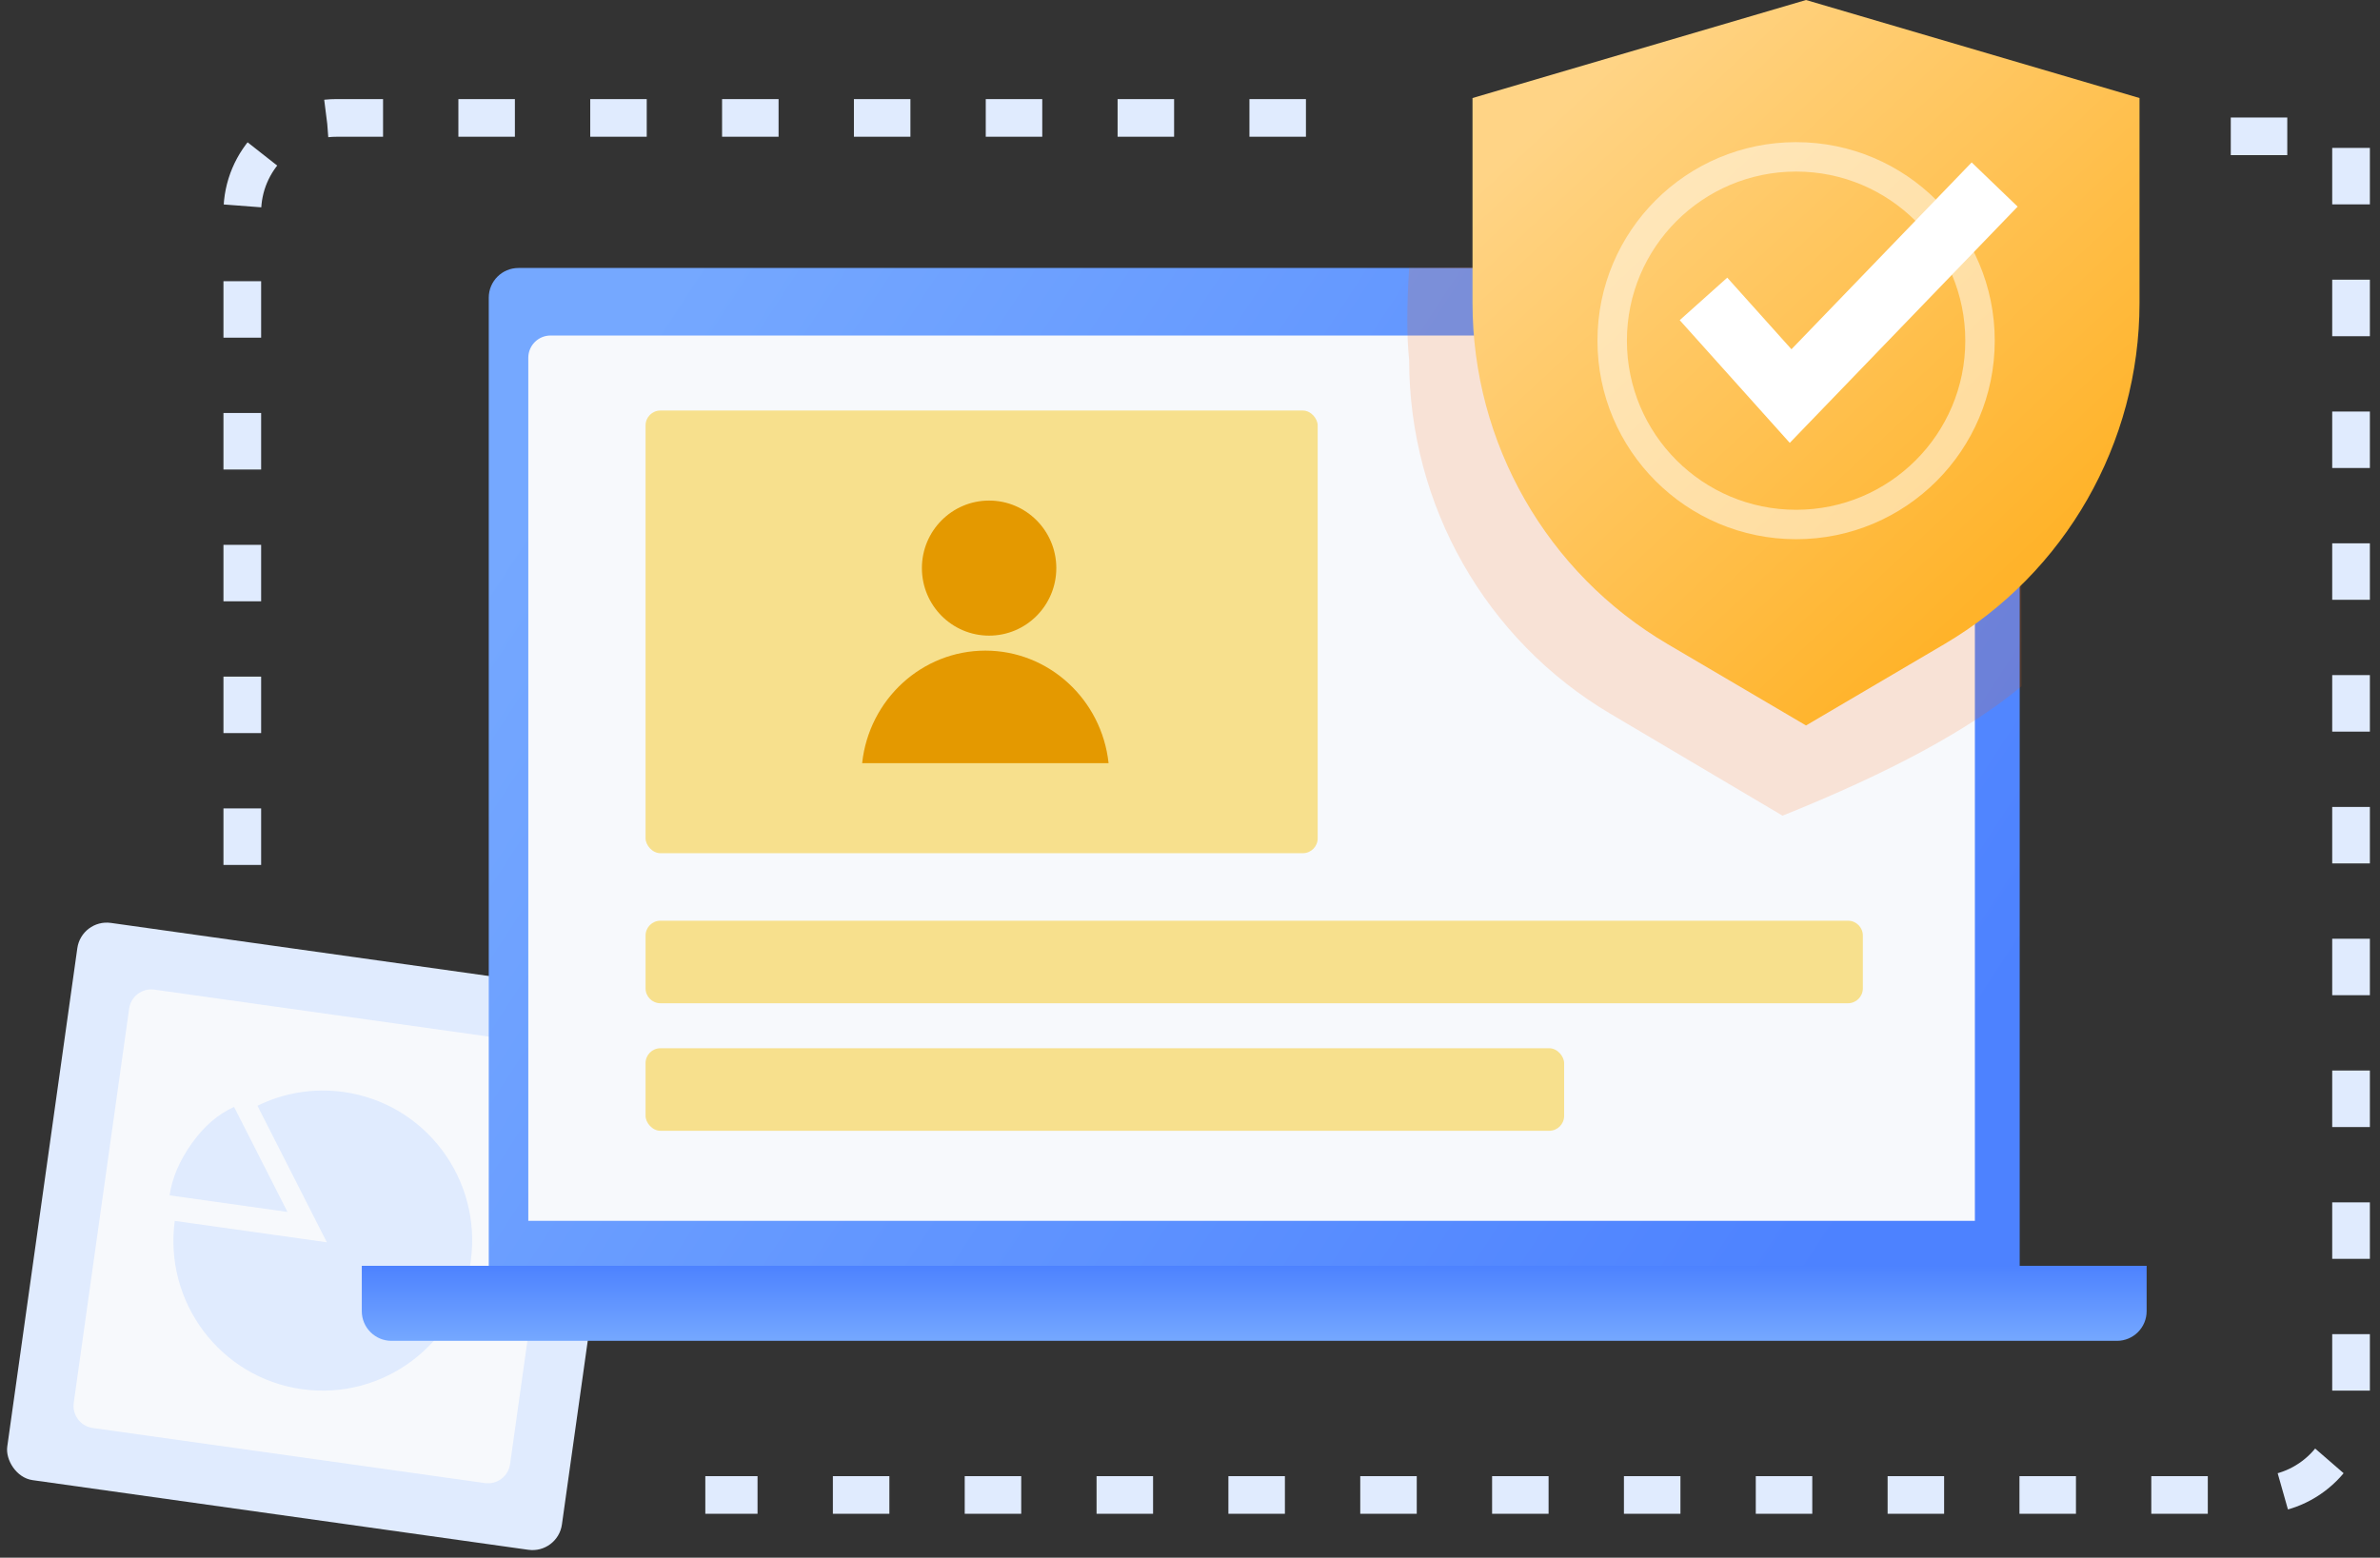 <svg xmlns="http://www.w3.org/2000/svg" xmlns:xlink="http://www.w3.org/1999/xlink" width="139px" height="91px" viewBox="0 0 139 91"><rect x="0" y="0" width="139" height="91" fill="#333333" stroke="none"/><title>5</title><defs><linearGradient x1="0%" y1="28.747%" x2="100%" y2="71.253%" id="linearGradient-1"><stop stop-color="#75A8FF" offset="0%"></stop><stop stop-color="#4D82FF" offset="100%"></stop></linearGradient><linearGradient x1="50%" y1="0%" x2="50%" y2="100%" id="linearGradient-2"><stop stop-color="#75A8FF" offset="0%"></stop><stop stop-color="#4D82FF" offset="100%"></stop></linearGradient><linearGradient x1="16.484%" y1="11.489%" x2="77.202%" y2="82.464%" id="linearGradient-3"><stop stop-color="#FFD486" offset="0%"></stop><stop stop-color="#FFB32A" offset="100%"></stop></linearGradient></defs><g id="Page-1" stroke="none" stroke-width="1" fill="none" fill-rule="evenodd"><g id="icon-01" transform="translate(-134, -475)"><g id="svg-3094" transform="translate(133, 475)"><path d="M15.151,50.528 L15.151,12.389 C15.151,9.352 17.613,6.889 20.651,6.889 L79.323,6.889 L79.323,6.889" id="Path-6" stroke="#E0EBFE" stroke-width="2.2" stroke-dasharray="3.3,4.4"></path><path d="M49.217,87.336 L42.193,87.336 L42.193,13.465 C42.193,10.427 44.655,7.965 47.693,7.965 L138.309,7.965 L138.309,7.965" id="Path-6-Copy" stroke="#E0EBFE" stroke-width="2.2" stroke-dasharray="3.3,4.4" transform="translate(90.251, 47.65) rotate(-180) translate(-90.251, -47.65) "></path><g id="Group-7" transform="translate(19.894, 72.177) rotate(8) translate(-19.894, -72.177) translate(2.794, 55.588)"><g id="Group-6" transform="translate(-0, -0)"><rect id="Rectangle-16" fill="#E0EBFE" x="0.526" y="0.234" width="32.712" height="32.872" rx="1.735"></rect><path d="M5.317,3.74 L28.447,3.74 C29.166,3.74 29.749,4.323 29.749,5.042 L29.749,28.299 C29.749,29.017 29.166,29.6 28.447,29.6 L5.317,29.6 C4.598,29.6 4.015,29.017 4.015,28.299 L4.015,5.042 C4.015,4.323 4.598,3.74 5.317,3.74 Z" id="Rectangle-16-Copy" fill="#F7F9FC"></path></g><path d="M17.1,8.123 C21.918,8.123 25.823,12.048 25.823,16.889 C25.823,21.731 21.918,25.655 17.1,25.655 C12.282,25.655 8.377,21.731 8.377,16.889 L8.378,16.953 L17.348,16.954 C17.348,16.954 15.64,14.509 12.225,9.62 C13.616,8.675 15.294,8.123 17.1,8.123 Z" id="Combined-Shape" fill="#E0EBFE"></path><path d="M14.823,15.518 C14.823,15.518 12.507,15.518 7.873,15.518 C7.874,14.505 8.157,13.448 8.723,12.349 C9.289,11.25 10.009,10.426 10.882,9.877 C13.51,13.638 14.823,15.518 14.823,15.518 Z" id="Path-5" fill="#E0EBFE"></path></g><g id="Group-3" transform="translate(22.13, 15.655)"><path d="M9.15,0 L95.092,0 C96.05,-3.98075847e-16 96.827,0.777 96.827,1.735 L96.827,58.294 L96.827,58.294 L7.415,58.294 L7.415,1.735 C7.415,0.777 8.191,-2.48850402e-15 9.15,0 Z" id="Rectangle-12" fill="url(#linearGradient-1)"></path><path d="M11.025,3.945 L92.908,3.945 C93.627,3.945 94.21,4.527 94.21,5.246 L94.21,55.664 L94.21,55.664 L9.724,55.664 L9.724,5.246 C9.724,4.527 10.307,3.945 11.025,3.945 Z" id="Rectangle-12-Copy-2" fill="#F7F9FC"></path><path d="M1.735,58.294 L102.506,58.294 C103.465,58.294 104.241,59.07 104.241,60.029 L104.241,62.677 L104.241,62.677 L0,62.677 L0,60.029 C-3.39398766e-16,59.07 0.777,58.294 1.735,58.294 Z" id="Rectangle-12-Copy" fill="url(#linearGradient-2)" transform="translate(52.121, 60.485) scale(1, -1) translate(-52.121, -60.485) "></path></g><path d="M83.299,15.655 C94.001,15.527 105.341,15.381 117.319,15.217 C118.282,15.217 119.063,16.002 119.063,16.97 C119.035,22.583 119.035,30.29 119.063,40.091 C116.037,42.612 111.385,45.132 105.106,47.651 L95.052,41.698 C87.769,37.386 83.299,29.525 83.299,21.031 C83.156,19.687 83.156,17.895 83.299,15.655 Z" id="Combined-Shape" fill="#FF6300" style="mix-blend-mode: multiply;" opacity="0.15"></path><path d="M39.571,53.787 L108.929,53.787 C109.409,53.787 109.797,54.176 109.797,54.655 L109.797,57.741 C109.797,58.22 109.409,58.609 108.929,58.609 L39.571,58.609 C39.092,58.609 38.703,58.22 38.703,57.741 L38.703,54.655 C38.703,54.176 39.092,53.787 39.571,53.787 Z" id="Rectangle-14-Copy" fill="#F7E08D"></path><rect id="Rectangle-14-Copy-2" fill="#F7E08D" x="38.703" y="61.238" width="53.647" height="4.821" rx="0.868"></rect><g id="Group-5" transform="translate(38.703, 23.983)"><rect id="Rectangle-14" fill="#F7E08D" x="0" y="0" width="39.254" height="25.86" rx="0.868"></rect><g id="Group-4" transform="translate(12.649, 5.26)" fill="#E49900"><ellipse id="Oval-5" cx="7.415" cy="3.945" rx="3.925" ry="3.945"></ellipse><path d="M14.393,15.34 C13.991,11.619 10.9,8.766 7.197,8.766 C3.493,8.766 0.402,11.619 0,15.34 L14.393,15.34 Z" id="Combined-Shape" fill-rule="nonzero"></path></g></g><g id="Group-2" transform="translate(87, 0)"><path d="M0,5.727 L19.478,0 L38.955,5.727 L38.955,17.699 C38.955,25.895 34.618,33.478 27.553,37.632 L19.478,42.381 L19.478,42.381 L11.402,37.632 C4.338,33.478 1.00362278e-15,25.895 0,17.699 L0,5.727 L0,5.727 Z" id="Rectangle-13" fill="url(#linearGradient-3)"></path><path d="M18.899,31.5 C12.491,31.5 7.297,26.307 7.297,19.902 C7.297,13.497 12.491,8.304 18.899,8.304 C25.306,8.304 30.5,13.497 30.5,19.902 C30.5,26.307 25.306,31.5 18.899,31.5 Z M18.899,29.781 C24.356,29.781 28.78,25.358 28.78,19.902 C28.78,14.446 24.356,10.023 18.899,10.023 C13.442,10.023 9.017,14.446 9.017,19.902 C9.017,25.358 13.442,29.781 18.899,29.781 Z" id="Oval-5-Copy" fill-opacity="0.5" fill="#FFFFFF" fill-rule="nonzero"></path><polygon id="Path-4" fill="#FFFFFF" fill-rule="nonzero" points="29.152 9.488 31.837 12.071 18.528 25.872 12.101 18.704 14.877 16.221 18.627 20.403"></polygon></g></g></g></g></svg>